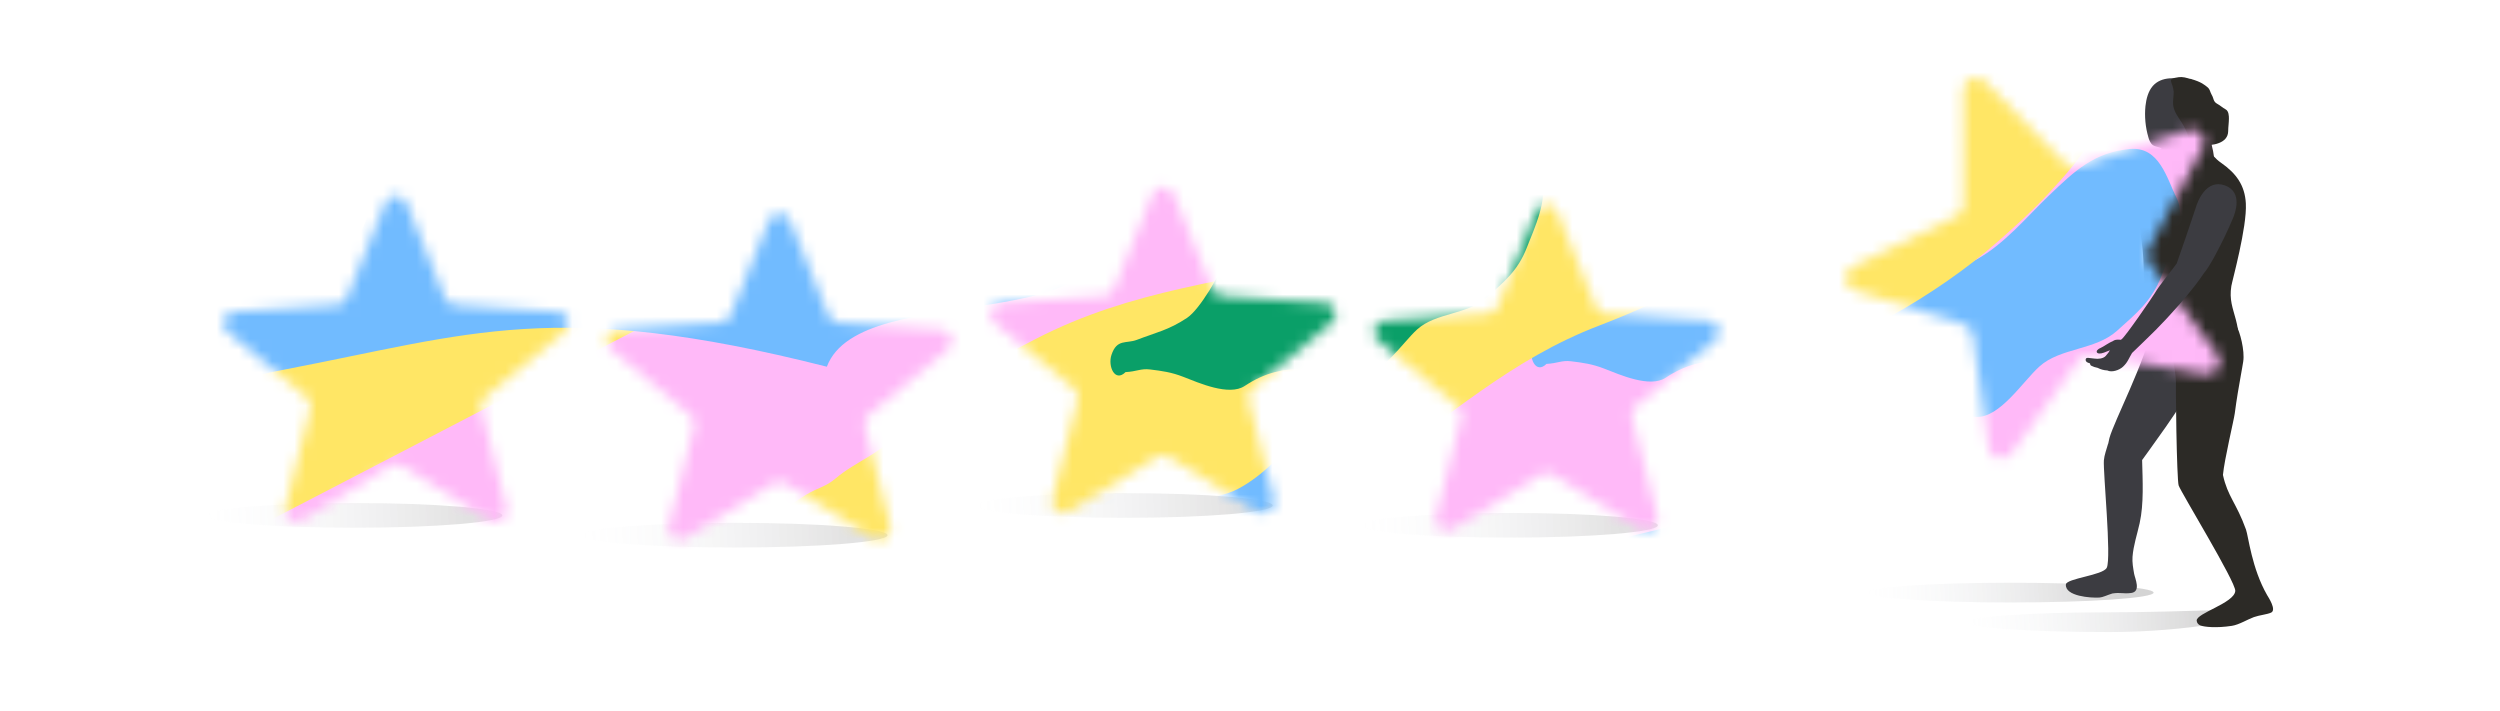 <svg width="225" height="64" viewBox="0 0 225 64" fill="none" xmlns="http://www.w3.org/2000/svg">
<g opacity="0.2" filter="url(#filter0_f_5070_14362)">
<ellipse cx="135.872" cy="47.275" rx="13.333" ry="1.111" fill="url(#paint0_linear_5070_14362)"/>
</g>
<g opacity="0.2" filter="url(#filter1_f_5070_14362)">
<ellipse cx="101.208" cy="45.494" rx="13.333" ry="1.111" fill="url(#paint1_linear_5070_14362)"/>
</g>
<g opacity="0.2" filter="url(#filter2_f_5070_14362)">
<ellipse cx="66.098" cy="48.166" rx="13.778" ry="1.111" fill="url(#paint2_linear_5070_14362)"/>
</g>
<g opacity="0.2" filter="url(#filter3_f_5070_14362)">
<ellipse cx="31.872" cy="46.385" rx="13.333" ry="1.111" fill="url(#paint3_linear_5070_14362)"/>
</g>
<mask id="mask0_5070_14362" style="mask-type:alpha" maskUnits="userSpaceOnUse" x="20" y="16" width="135" height="33">
<path d="M138.252 19.056C138.594 18.213 139.8 18.213 140.142 19.056L143.613 27.609C143.759 27.968 144.099 28.213 144.489 28.239L153.781 28.863C154.697 28.924 155.07 30.06 154.365 30.642L147.218 36.552C146.918 36.8 146.788 37.196 146.884 37.572L149.156 46.51C149.38 47.391 148.404 48.093 147.626 47.61L139.739 42.709C139.408 42.503 138.987 42.503 138.656 42.709L130.768 47.61C129.991 48.093 129.015 47.391 129.239 46.51L131.511 37.572C131.606 37.196 131.476 36.8 131.176 36.552L124.03 30.642C123.325 30.06 123.698 28.924 124.614 28.863L133.905 28.239C134.295 28.213 134.636 27.968 134.782 27.609L138.252 19.056Z" fill="#D9D9D9"/>
<path d="M103.73 17.465C104.073 16.621 105.279 16.621 105.621 17.465L109.091 26.017C109.237 26.377 109.578 26.621 109.968 26.648L119.259 27.271C120.175 27.333 120.548 28.468 119.843 29.05L112.697 34.96C112.397 35.208 112.267 35.604 112.362 35.98L114.634 44.918C114.858 45.799 113.882 46.501 113.105 46.018L105.217 41.117C104.886 40.911 104.465 40.911 104.134 41.117L96.247 46.018C95.469 46.501 94.493 45.799 94.717 44.918L96.989 35.98C97.085 35.604 96.955 35.208 96.655 34.96L89.508 29.05C88.803 28.468 89.176 27.333 90.092 27.271L99.384 26.648C99.774 26.621 100.114 26.377 100.26 26.017L103.73 17.465Z" fill="#D9D9D9"/>
<path d="M71.099 19.852C70.757 19.009 69.551 19.009 69.209 19.852L65.738 28.405C65.593 28.764 65.252 29.009 64.862 29.035L55.571 29.659C54.654 29.72 54.282 30.856 54.986 31.438L62.133 37.348C62.433 37.596 62.563 37.992 62.468 38.367L60.196 47.306C59.972 48.187 60.947 48.889 61.725 48.406L69.612 43.505C69.944 43.299 70.365 43.299 70.696 43.505L78.583 48.406C79.361 48.889 80.336 48.187 80.112 47.306L77.84 38.367C77.745 37.992 77.875 37.596 78.175 37.348L85.322 31.438C86.026 30.856 85.654 29.72 84.737 29.659L75.446 29.035C75.056 29.009 74.715 28.764 74.57 28.405L71.099 19.852Z" fill="#D9D9D9"/>
<path d="M34.687 18.26C35.029 17.417 36.236 17.417 36.578 18.26L40.048 26.813C40.194 27.172 40.534 27.417 40.924 27.444L50.216 28.067C51.132 28.128 51.505 29.264 50.8 29.846L43.653 35.756C43.353 36.004 43.223 36.4 43.319 36.776L45.591 45.714C45.815 46.595 44.839 47.297 44.061 46.814L36.174 41.913C35.843 41.707 35.422 41.707 35.091 41.913L27.203 46.814C26.426 47.297 25.45 46.595 25.674 45.714L27.946 36.776C28.041 36.4 27.911 36.004 27.611 35.756L20.465 29.846C19.76 29.264 20.133 28.128 21.049 28.067L30.34 27.444C30.73 27.417 31.071 27.172 31.217 26.813L34.687 18.26Z" fill="#D9D9D9"/>
</mask>
<g mask="url(#mask0_5070_14362)">
<g filter="url(#filter4_f_5070_14362)">
<path d="M-25.372 45.582C-25.376 45.585 -25.372 45.59 -25.366 45.589C-3.005 40.267 22.91 30.59 49.302 17.466C57.896 13.186 69.676 14.417 76.663 20.512C85.977 28.636 82.656 41.122 69.996 45.18L14.715 62.903C6.038 65.685 -4.207 63.804 -10.637 58.265C-15.544 54.037 -20.457 49.813 -25.364 45.583C-25.366 45.581 -25.369 45.581 -25.372 45.582Z" fill="#FFE665"/>
</g>
<g filter="url(#filter5_f_5070_14362)">
<path d="M120.268 156.78C108.17 149.237 96.099 141.57 83.987 134.089C72.473 126.913 72.071 118.833 77.2 96.747C89.06 45.965 99.824 -5.576 110.909 -56.916C112.836 -65.786 117.785 -70.852 121.959 -68.225C151.645 -49.542 181.36 -30.842 211.073 -12.284L120.268 156.78Z" fill="#FFB9F8"/>
</g>
<g filter="url(#filter6_f_5070_14362)">
<path d="M-22.926 84.978C-23.263 81.796 -23.523 78.573 -23.898 75.41C-24.221 72.382 -20 69.66 -6.191 62.563C25.583 46.249 57.369 29.621 89.162 13.078C94.66 10.22 99.203 8.799 99.306 9.905C100.039 17.773 100.773 25.649 101.584 33.477L-22.926 84.978Z" fill="#FFB9F8"/>
</g>
<g filter="url(#filter7_f_5070_14362)">
<path d="M-54.869 22.787C-68.222 14.319 -81.577 5.863 -94.945 -2.607C-83.033 0.643 -70.205 5.205 -57.547 10.189C-46.181 14.668 -34.458 19.568 -24.49 21.513C-16.067 23.159 -9.488 22.615 -3.683 21.163C9.209 24.49 20.154 25.12 28.93 22.803C35.49 21.069 31.85 17.145 34.559 12.509C24.018 9.536 32.076 3.346 42.51 5.943C46.784 7.007 45.349 7.742 49.137 8.111C51.779 8.358 55.998 11.665 58.019 11.229C67.227 9.207 91.112 22.09 98.948 18.76C102.612 30.961 77.491 24.801 74.417 33.004C50.008 26.819 42.373 30.053 25.572 33.267C24.19 33.534 22.844 33.838 21.509 34.157L-43.196 29.759C-47.119 27.552 -51.014 25.228 -54.869 22.787Z" fill="#71BBFF"/>
</g>
<g filter="url(#filter8_f_5070_14362)">
<path d="M146.106 59.578C130.13 60.217 114.16 60.868 98.171 61.514C109.996 57.346 123.328 53.744 136.755 50.593C148.814 47.767 161.411 45.087 170.868 40.95C178.862 37.457 184.074 33.2 188.124 28.63C200.814 23.958 210.349 18.158 216.405 11.148C220.928 5.905 215.663 4.729 215.321 -0.713C204.803 2.896 208.071 -6.938 218.288 -10.798C222.473 -12.379 221.684 -10.935 225.068 -12.817C227.424 -14.138 232.828 -13.811 234.277 -15.345C240.86 -22.358 268.16 -25.395 272.855 -32.709C282.808 -24.627 250.215 -14.221 252.262 -5.586C228.3 3.354 231.768 9.438 219.487 21.837C218.479 22.859 217.522 23.892 216.582 24.93L159.828 58.659C155.293 59.081 150.715 59.39 146.106 59.578Z" fill="#71BBFF"/>
</g>
<g filter="url(#filter9_f_5070_14362)">
<path d="M141.377 32.512C140.565 32.412 140.161 32.706 139.182 32.751C138.232 33.702 137.57 32.239 137.916 31.198C138.404 29.733 139.247 30.215 140.206 29.846C141.887 29.198 143.063 28.972 144.707 27.877C145.916 27.073 147.664 23.915 148.304 22.49C149.257 20.368 152.398 21.252 153.983 21.097C156.266 20.874 158.125 21.525 160.375 20.275C162.604 19.037 164.345 16.919 166.22 15.113C168.294 13.114 169.862 11.655 172.704 11.378C175.116 11.142 175.706 13.768 176.517 15.394C177.316 16.995 175.924 19.931 175.294 21.554C174.479 23.654 173.263 24.603 171.69 26.024C169.939 27.606 167.121 27.38 165.434 28.904C164.094 30.114 162.226 33.074 160.327 32.967C156.58 32.756 153.622 31.526 149.91 33.996C148.495 34.938 145.768 33.715 144.388 33.179C143.305 32.759 142.486 32.649 141.377 32.512Z" fill="#71BBFF"/>
</g>
<g filter="url(#filter10_f_5070_14362)">
<path d="M146.172 51.517C153.676 45.473 167.069 36.775 177.44 36.177C180.277 43.26 164.648 39.581 167.485 46.665L154.755 55.053C149.107 55.515 148.641 57.68 146.172 51.517Z" fill="#0A9F68"/>
</g>
<g filter="url(#filter11_f_5070_14362)">
<path d="M58.228 60.611C57.405 60.531 56.845 60.057 55.985 59.969C55.126 59.88 52.805 59.72 52.563 59.388C52.213 58.908 51.099 58.539 51.668 57.562C52.217 56.617 53.722 55.77 54.758 55.083C58.564 52.561 62.862 50.543 66.842 48.305C68.855 47.173 70.611 45.709 72.603 44.494C73.573 43.902 74.305 43.829 75.224 43.044C76.107 42.289 77.139 41.727 78.14 41.117C80.562 39.639 82.275 37.857 84.326 36.008C86.59 33.968 90.464 31.927 93.199 30.514C101.94 25.995 110.542 25.391 119.313 23.183C122.716 22.326 126.016 22.039 129.451 20.919C133.069 19.739 136.312 17.788 139.628 15.765C145.283 12.316 151.415 8.399 157.475 5.9C160.283 4.741 162.972 3.919 165.646 4.045C168.528 4.181 170.226 7.629 169.688 10.113C169.389 11.492 167.279 13.777 166.112 15.029C164.874 16.356 163.506 17.594 162.116 18.817C156.924 23.384 150.299 26.864 143.937 29.297C135.951 32.352 130.52 37.495 123.54 42.168C120.192 44.41 116.652 46.315 113.158 48.221C110.842 49.485 107.876 49.507 105.544 50.032C98.994 51.508 93.165 50.772 86.537 53.325C83.46 54.51 80.317 55.844 77.414 57.572C75.835 58.511 73.502 59.955 71.743 60.29C68.471 60.913 64.542 61.932 61.768 61.185C60.757 60.913 59.327 60.717 58.228 60.611Z" fill="#FFE665"/>
</g>
<g filter="url(#filter12_f_5070_14362)">
<path d="M103.494 33.25C102.682 33.15 102.278 33.444 101.299 33.489C100.349 34.441 99.687 32.977 100.034 31.936C100.521 30.471 101.365 30.953 102.323 30.584C104.004 29.937 105.18 29.71 106.825 28.616C108.033 27.811 109.781 24.654 110.421 23.229C111.374 21.106 114.516 21.99 116.1 21.835C118.383 21.612 120.242 22.263 122.492 21.014C124.721 19.775 126.462 17.657 128.337 15.851C130.411 13.852 131.98 12.394 134.821 12.116C137.233 11.88 137.823 14.506 138.634 16.132C139.433 17.734 138.041 20.67 137.411 22.293C136.596 24.392 135.381 25.341 133.808 26.762C132.056 28.344 129.238 28.118 127.551 29.642C126.211 30.852 124.344 33.812 122.444 33.705C118.697 33.494 115.739 32.264 112.028 34.734C110.612 35.676 107.886 34.453 106.505 33.918C105.422 33.497 104.603 33.387 103.494 33.25Z" fill="#0A9F68"/>
</g>
<g filter="url(#filter13_f_5070_14362)">
<path d="M92.085 55.76C91.247 55.646 90.836 55.929 89.83 55.956C88.869 56.88 88.16 55.42 88.498 54.397C88.974 52.955 89.85 53.448 90.831 53.1C92.55 52.49 93.756 52.287 95.429 51.234C96.659 50.461 98.401 47.368 99.034 45.969C99.976 43.886 103.227 44.819 104.855 44.694C107.202 44.515 109.128 45.194 111.421 43.998C113.694 42.813 115.447 40.749 117.345 38.996C119.444 37.056 121.032 35.641 123.953 35.418C126.432 35.229 127.087 37.838 127.952 39.462C128.804 41.062 127.424 43.941 126.805 45.536C126.004 47.599 124.77 48.516 123.177 49.894C121.403 51.427 118.497 51.152 116.788 52.629C115.43 53.802 113.562 56.697 111.604 56.557C107.742 56.279 104.674 55.008 100.898 57.384C99.458 58.291 96.629 57.031 95.198 56.475C94.074 56.039 93.229 55.916 92.085 55.76Z" fill="#71BBFF"/>
</g>
</g>
<g opacity="0.3" filter="url(#filter14_f_5070_14362)">
<ellipse cx="180.936" cy="53.334" rx="12.889" ry="0.889" fill="url(#paint4_linear_5070_14362)"/>
</g>
<g opacity="0.3" filter="url(#filter15_f_5070_14362)">
<path d="M203.152 55.109C203.152 55.6 196.937 56.886 189.819 56.886C182.7 56.886 176.93 56.488 176.93 55.997C176.93 55.506 182.7 55.108 189.819 55.108C196.937 55.108 203.152 54.618 203.152 55.109Z" fill="url(#paint5_linear_5070_14362)"/>
</g>
<path d="M189.608 51.099C190.043 50.216 189.268 42.463 189.349 41.428C189.386 40.967 189.587 40.438 189.712 39.988C189.72 39.958 189.732 39.93 189.745 39.904C189.773 39.734 189.806 39.58 189.847 39.432C190.282 37.857 193.004 32.714 193.864 28.979C194.003 29.031 194.173 29.078 194.383 29.103C194.502 29.117 194.635 29.124 194.782 29.121C195.267 29.109 195.706 29.265 196.072 29.527C196.15 29.581 196.223 29.641 196.294 29.704C196.519 29.909 196.71 30.155 196.856 30.422C196.932 30.561 196.996 30.705 197.047 30.853C197.384 31.825 197.23 34.665 197.21 34.732C196.873 35.876 192.841 41.318 192.791 41.403C192.838 43.256 192.955 45.342 192.569 47.083C192.346 48.089 192.008 49.079 191.927 50.109C191.888 50.613 191.984 51.13 192.07 51.631C192.143 52.056 192.726 53.254 191.796 53.37C191.07 53.462 190.866 53.295 190.11 53.414C189.646 53.558 189.25 53.76 188.96 53.779C188.182 53.831 185.848 53.669 185.929 52.604C185.972 52.051 189.273 51.78 189.607 51.099L189.608 51.099Z" fill="#3C3C41"/>
<path d="M195.702 32.633C195.732 32.195 195.399 32.382 195.432 31.944C195.21 31.619 195.528 31.596 195.702 30.971C195.789 30.66 195.928 30.498 196.099 30.404C196.175 29.549 196.258 28.693 196.358 27.84C196.369 27.748 196.38 27.655 196.391 27.563C196.398 27.509 196.484 27.528 196.477 27.582C196.373 28.431 196.287 29.282 196.21 30.133C196.203 30.209 196.198 30.285 196.191 30.361C196.461 30.252 196.795 30.263 197.134 30.139C197.333 30.068 197.533 29.949 197.722 29.732C198.47 28.871 199.578 28.136 200.8 28.343C201.118 28.397 200.491 28.643 200.746 28.822C200.927 28.949 201.155 29.171 201.279 29.355C201.588 29.813 202.047 31.576 201.889 32.54L201.89 32.542C201.859 32.73 201.827 32.92 201.793 33.116C201.752 33.352 201.709 33.594 201.664 33.846C201.495 34.793 201.303 35.872 201.127 37.218C201.049 37.807 200.193 41.352 200.065 42.745C200.494 44.708 201.265 45.242 202.139 47.659C202.355 48.256 202.657 51.164 204.047 53.57C204.147 53.742 204.921 54.902 204.393 55.138C204.017 55.306 203.372 55.355 202.85 55.539C202.328 55.723 201.51 56.229 200.868 56.326C199.431 56.546 198.404 56.418 198.073 56.304C198.061 56.3 198.05 56.296 198.039 56.292C197.847 56.224 197.715 56.054 197.702 55.858C197.659 55.181 201.096 54.28 201.175 53.186C201.233 52.393 196.275 44.291 196.079 43.692C195.909 43.173 195.78 34.599 195.852 33.546L195.702 32.633Z" fill="#2C2A26"/>
<path d="M193.078 26.57C192.893 25.225 192.981 23.826 192.821 22.358C192.579 20.133 191.949 17.071 193.078 14.968C193.528 14.131 194.342 13.412 195.124 13.038C195.276 12.966 195.436 12.907 195.602 12.863C196.347 12.66 197.198 12.709 197.842 12.782C197.933 12.792 198.015 12.806 198.089 12.825C198.681 12.972 198.8 13.887 199.89 14.647C201.26 15.602 202.039 16.674 202.126 18.31C202.24 20.448 200.899 25.263 200.822 25.741C200.419 28.204 202.159 28.761 201.247 33.465C201.149 33.969 200.488 34.061 199.986 34.095C199.956 34.097 199.925 34.099 199.895 34.101C198.974 34.159 198.053 34.183 197.132 34.137C196.67 34.114 196.783 33.783 196.32 33.722C196.896 33.431 195.994 35.519 195.876 35.5C195.876 29.931 193.532 29.872 193.078 26.57Z" fill="#2C2A26"/>
<path d="M198.093 8.475C197.998 8.153 197.887 7.82 197.636 7.6C197.462 7.441 197.227 7.358 196.994 7.289C195.887 6.95 194.543 6.848 193.754 7.735C193.336 8.216 193.166 8.889 193.092 9.536C192.997 10.478 193.087 11.439 193.353 12.351C193.429 12.633 193.549 12.924 193.778 13.077C193.976 13.206 194.244 13.215 194.453 13.315C195.006 13.596 195.06 14.38 195.125 15.025C195.145 15.189 195.165 15.354 195.265 15.48C195.366 15.621 195.542 15.683 195.715 15.718C196.927 16.002 199.307 15.396 198.786 13.779C198.54 13.031 198.164 12.826 198.181 11.935C198.186 10.713 198.412 9.7 198.08 8.477L198.093 8.475Z" fill="#3C3C41"/>
<path d="M198.633 7.816C198.425 7.663 198.152 7.373 197.134 7.095C196.81 7.08 196.572 7.127 196.31 7.252C196.156 7.326 196.103 7.514 196.063 7.643C195.996 7.855 195.872 8.04 195.919 8.27C195.955 8.447 196.021 8.654 196.019 8.832C196.017 9.088 196.234 9.353 196.285 9.607C196.368 10.018 196.594 10.572 196.791 10.956C196.86 11.09 196.869 11.379 196.867 11.518C196.864 11.809 196.963 12.071 197.022 12.353C197.117 12.8 197.555 13.053 198.056 13.077C199.157 13.129 200.524 12.907 200.536 11.802C200.54 11.426 200.598 11.067 200.602 10.692C200.605 10.453 200.594 9.996 200.307 9.843C200.026 9.693 199.83 9.492 199.551 9.343C199.176 9.143 199.242 8.839 199.064 8.555C198.906 8.304 198.919 8.024 198.633 7.816Z" fill="#2C2A26"/>
<path d="M195.632 8.205C195.647 8.654 195.524 9.103 195.599 9.545C195.692 10.111 196.078 10.589 196.391 11.089C196.843 11.828 197.121 12.641 197.189 13.477C197.224 13.853 196.839 15.581 196.993 15.93C197.148 16.278 197.864 15.597 198.278 15.608C198.8 15.622 199.175 14.807 199.232 14.323C199.288 13.839 199.102 13.367 199.023 12.898C198.857 12.016 199.011 11.113 198.996 10.215C198.981 9.317 198.804 8.352 198.122 7.723C197.668 7.308 196.749 6.846 196.074 6.948C194.901 7.104 195.576 7.34 195.617 8.207L195.632 8.205Z" fill="#2C2A26"/>
<mask id="mask1_5070_14362" style="mask-type:alpha" maskUnits="userSpaceOnUse" x="166" y="6" width="34" height="36">
<path d="M178.657 7.327C177.947 6.599 176.7 7.109 176.702 8.125L176.728 18.434C176.729 18.866 176.48 19.263 176.088 19.455L166.745 24.025C165.824 24.476 165.919 25.807 166.893 26.111L176.778 29.202C177.193 29.332 177.495 29.686 177.555 30.114L178.982 40.315C179.123 41.321 180.428 41.634 181.028 40.806L187.111 32.408C187.367 32.055 187.802 31.877 188.231 31.95L198.456 33.685C199.464 33.856 200.176 32.718 199.572 31.902L193.448 23.62C193.19 23.273 193.157 22.808 193.363 22.425L198.255 13.296C198.737 12.396 197.872 11.38 196.899 11.704L187.03 14.984C186.616 15.122 186.16 15.013 185.858 14.703L178.657 7.327Z" fill="#D9D9D9"/>
</mask>
<g mask="url(#mask1_5070_14362)">
<g filter="url(#filter16_f_5070_14362)">
<path d="M133.082 175.799C119.571 167.375 106.09 158.812 92.563 150.457C79.704 142.443 79.255 133.42 84.984 108.753C98.229 52.04 110.25 -5.522 122.63 -62.859C124.782 -72.766 130.309 -78.423 134.971 -75.489C168.125 -54.625 201.311 -33.74 234.495 -13.014L133.082 175.799Z" fill="#FFB9F8"/>
</g>
<g filter="url(#filter17_f_5070_14362)">
<path d="M156.682 37.013C155.774 36.901 155.323 37.229 154.23 37.28C153.169 38.342 152.43 36.708 152.817 35.546C153.362 33.909 154.303 34.448 155.374 34.035C157.251 33.312 158.564 33.059 160.401 31.837C161.751 30.939 163.703 27.412 164.417 25.821C165.481 23.45 168.99 24.438 170.76 24.265C173.31 24.016 175.386 24.743 177.898 23.347C180.388 21.964 182.332 19.599 184.426 17.581C186.743 15.349 188.494 13.72 191.668 13.41C194.361 13.147 195.021 16.079 195.927 17.895C196.819 19.684 195.264 22.963 194.56 24.776C193.65 27.121 192.293 28.18 190.536 29.767C188.58 31.534 185.433 31.282 183.549 32.983C182.052 34.335 179.966 37.641 177.845 37.521C173.66 37.285 170.357 35.912 166.212 38.67C164.631 39.722 161.586 38.357 160.044 37.758C158.834 37.289 157.92 37.166 156.682 37.013Z" fill="#71BBFF"/>
</g>
<g filter="url(#filter18_f_5070_14362)">
<path d="M63.807 68.394C62.888 68.305 62.263 67.777 61.303 67.678C60.343 67.579 57.751 67.4 57.48 67.029C57.09 66.493 55.846 66.081 56.481 64.989C57.094 63.935 58.775 62.989 59.932 62.221C64.183 59.404 68.982 57.151 73.428 54.651C75.676 53.388 77.637 51.752 79.861 50.396C80.945 49.735 81.763 49.653 82.789 48.775C83.774 47.933 84.927 47.305 86.045 46.623C88.751 44.973 90.664 42.983 92.954 40.918C95.483 38.64 99.809 36.361 102.863 34.782C112.626 29.735 122.232 29.061 132.028 26.594C135.828 25.637 139.514 25.318 143.35 24.066C147.391 22.748 151.013 20.57 154.716 18.311C161.031 14.458 167.88 10.084 174.647 7.293C177.784 5.999 180.787 5.081 183.773 5.221C186.992 5.373 188.889 9.224 188.288 11.998C187.954 13.538 185.597 16.09 184.294 17.488C182.911 18.971 181.384 20.353 179.831 21.719C174.032 26.819 166.633 30.706 159.529 33.423C150.61 36.834 144.544 42.578 136.749 47.797C133.009 50.301 129.056 52.429 125.154 54.558C122.567 55.97 119.254 55.994 116.651 56.581C109.335 58.229 102.825 57.407 95.423 60.257C91.986 61.581 88.476 63.071 85.235 65.001C83.472 66.05 80.866 67.662 78.9 68.037C75.247 68.733 70.859 69.871 67.761 69.036C66.632 68.732 65.035 68.514 63.807 68.394Z" fill="#FFE665"/>
</g>
</g>
<path d="M187.733 32.282C187.771 32.218 187.838 32.211 187.907 32.206C187.947 32.204 188.354 32.248 188.506 32.272C188.829 32.322 189.282 32.285 189.513 32.036C189.73 31.802 189.805 31.673 189.896 31.522C189.741 31.588 189.563 31.66 189.35 31.738C188.638 32.002 188.462 31.54 189.09 31.295C189.284 31.22 189.772 30.856 190.204 30.673C190.205 30.673 190.206 30.671 190.208 30.67C190.224 30.658 190.242 30.647 190.261 30.638C190.312 30.612 190.368 30.596 190.427 30.585C190.459 30.579 190.492 30.576 190.526 30.573C190.528 30.573 190.53 30.573 190.532 30.572C190.538 30.572 190.545 30.572 190.552 30.572C190.6 30.566 190.645 30.564 190.686 30.57C190.688 30.57 190.69 30.57 190.692 30.57C190.718 30.571 190.744 30.572 190.77 30.574C190.804 30.576 190.838 30.578 190.871 30.582C190.889 30.57 190.907 30.558 190.925 30.548C191.249 30.365 193.792 26.631 193.917 26.41C194.331 25.677 195.722 23.999 195.905 23.711C196.028 23.405 197.564 18.899 197.624 18.68C197.787 18.096 198.576 16.084 200.246 16.689C201.917 17.294 201.121 19.272 200.967 19.642C200.503 20.755 199.963 21.857 199.402 22.908C199.32 23.062 199.235 23.22 199.146 23.377C199.03 23.584 198.908 23.79 198.785 23.984C198.624 24.238 198.458 24.474 198.291 24.668C198.291 24.674 198.291 24.677 198.289 24.68C197.403 25.979 196.368 27.174 195.301 28.34C195.168 28.485 195.035 28.63 194.902 28.774C194.886 28.791 194.871 28.808 194.855 28.824C194.243 29.484 193.768 29.947 193.111 30.583C193.047 30.644 192.978 30.712 192.902 30.787C192.856 30.833 192.795 30.892 192.727 30.957C192.713 30.972 192.697 30.987 192.681 31.002C192.406 31.271 192.106 31.563 191.888 31.764C191.888 31.765 191.887 31.765 191.885 31.766C191.732 32.022 191.637 32.224 191.531 32.41C191.417 32.614 191.291 32.797 191.067 33.006C190.73 33.321 190.052 33.544 189.657 33.34C189.354 33.328 189.057 33.246 188.791 33.108C188.58 33.071 188.375 33.002 188.187 32.903C188.185 32.9 188.182 32.898 188.181 32.897C188.17 32.882 188.158 32.868 188.148 32.853C188.144 32.845 188.14 32.839 188.135 32.831C188.133 32.828 188.124 32.811 188.126 32.815C188.108 32.779 188.101 32.743 188.102 32.707C188.073 32.698 188.046 32.688 188.019 32.678C187.954 32.654 187.887 32.634 187.829 32.596C187.816 32.588 187.804 32.578 187.793 32.568C187.715 32.497 187.678 32.379 187.733 32.284L187.733 32.282Z" fill="#3C3C41"/>
<defs>
<filter id="filter0_f_5070_14362" x="121.65" y="45.275" width="28.444" height="4" filterUnits="userSpaceOnUse" color-interpolation-filters="sRGB">
<feFlood flood-opacity="0" result="BackgroundImageFix"/>
<feBlend mode="normal" in="SourceGraphic" in2="BackgroundImageFix" result="shape"/>
<feGaussianBlur stdDeviation="0.444" result="effect1_foregroundBlur_5070_14362"/>
</filter>
<filter id="filter1_f_5070_14362" x="86.986" y="43.494" width="28.444" height="4" filterUnits="userSpaceOnUse" color-interpolation-filters="sRGB">
<feFlood flood-opacity="0" result="BackgroundImageFix"/>
<feBlend mode="normal" in="SourceGraphic" in2="BackgroundImageFix" result="shape"/>
<feGaussianBlur stdDeviation="0.444" result="effect1_foregroundBlur_5070_14362"/>
</filter>
<filter id="filter2_f_5070_14362" x="51.431" y="46.166" width="29.332" height="4" filterUnits="userSpaceOnUse" color-interpolation-filters="sRGB">
<feFlood flood-opacity="0" result="BackgroundImageFix"/>
<feBlend mode="normal" in="SourceGraphic" in2="BackgroundImageFix" result="shape"/>
<feGaussianBlur stdDeviation="0.444" result="effect1_foregroundBlur_5070_14362"/>
</filter>
<filter id="filter3_f_5070_14362" x="17.65" y="44.385" width="28.444" height="4" filterUnits="userSpaceOnUse" color-interpolation-filters="sRGB">
<feFlood flood-opacity="0" result="BackgroundImageFix"/>
<feBlend mode="normal" in="SourceGraphic" in2="BackgroundImageFix" result="shape"/>
<feGaussianBlur stdDeviation="0.444" result="effect1_foregroundBlur_5070_14362"/>
</filter>
<filter id="filter4_f_5070_14362" x="-30.721" y="9.586" width="118.058" height="59.937" filterUnits="userSpaceOnUse" color-interpolation-filters="sRGB">
<feFlood flood-opacity="0" result="BackgroundImageFix"/>
<feBlend mode="normal" in="SourceGraphic" in2="BackgroundImageFix" result="shape"/>
<feGaussianBlur stdDeviation="2.674" result="effect1_foregroundBlur_5070_14362"/>
</filter>
<filter id="filter5_f_5070_14362" x="66.93" y="-76.043" width="151.268" height="239.947" filterUnits="userSpaceOnUse" color-interpolation-filters="sRGB">
<feFlood flood-opacity="0" result="BackgroundImageFix"/>
<feBlend mode="normal" in="SourceGraphic" in2="BackgroundImageFix" result="shape"/>
<feGaussianBlur stdDeviation="3.562" result="effect1_foregroundBlur_5070_14362"/>
</filter>
<filter id="filter6_f_5070_14362" x="-29.264" y="4.182" width="136.195" height="86.143" filterUnits="userSpaceOnUse" color-interpolation-filters="sRGB">
<feFlood flood-opacity="0" result="BackgroundImageFix"/>
<feBlend mode="normal" in="SourceGraphic" in2="BackgroundImageFix" result="shape"/>
<feGaussianBlur stdDeviation="2.674" result="effect1_foregroundBlur_5070_14362"/>
</filter>
<filter id="filter7_f_5070_14362" x="-100.293" y="-7.955" width="204.953" height="47.46" filterUnits="userSpaceOnUse" color-interpolation-filters="sRGB">
<feFlood flood-opacity="0" result="BackgroundImageFix"/>
<feBlend mode="normal" in="SourceGraphic" in2="BackgroundImageFix" result="shape"/>
<feGaussianBlur stdDeviation="2.674" result="effect1_foregroundBlur_5070_14362"/>
</filter>
<filter id="filter8_f_5070_14362" x="92.824" y="-38.057" width="187.273" height="104.918" filterUnits="userSpaceOnUse" color-interpolation-filters="sRGB">
<feFlood flood-opacity="0" result="BackgroundImageFix"/>
<feBlend mode="normal" in="SourceGraphic" in2="BackgroundImageFix" result="shape"/>
<feGaussianBlur stdDeviation="2.674" result="effect1_foregroundBlur_5070_14362"/>
</filter>
<filter id="filter9_f_5070_14362" x="132.475" y="6.015" width="49.63" height="33.674" filterUnits="userSpaceOnUse" color-interpolation-filters="sRGB">
<feFlood flood-opacity="0" result="BackgroundImageFix"/>
<feBlend mode="normal" in="SourceGraphic" in2="BackgroundImageFix" result="shape"/>
<feGaussianBlur stdDeviation="2.674" result="effect1_foregroundBlur_5070_14362"/>
</filter>
<filter id="filter10_f_5070_14362" x="140.824" y="30.829" width="42.308" height="30.316" filterUnits="userSpaceOnUse" color-interpolation-filters="sRGB">
<feFlood flood-opacity="0" result="BackgroundImageFix"/>
<feBlend mode="normal" in="SourceGraphic" in2="BackgroundImageFix" result="shape"/>
<feGaussianBlur stdDeviation="2.674" result="effect1_foregroundBlur_5070_14362"/>
</filter>
<filter id="filter11_f_5070_14362" x="45.885" y="-1.592" width="129.527" height="68.665" filterUnits="userSpaceOnUse" color-interpolation-filters="sRGB">
<feFlood flood-opacity="0" result="BackgroundImageFix"/>
<feBlend mode="normal" in="SourceGraphic" in2="BackgroundImageFix" result="shape"/>
<feGaussianBlur stdDeviation="2.812" result="effect1_foregroundBlur_5070_14362"/>
</filter>
<filter id="filter12_f_5070_14362" x="94.592" y="6.754" width="49.63" height="33.674" filterUnits="userSpaceOnUse" color-interpolation-filters="sRGB">
<feFlood flood-opacity="0" result="BackgroundImageFix"/>
<feBlend mode="normal" in="SourceGraphic" in2="BackgroundImageFix" result="shape"/>
<feGaussianBlur stdDeviation="2.674" result="effect1_foregroundBlur_5070_14362"/>
</filter>
<filter id="filter13_f_5070_14362" x="83.065" y="30.061" width="50.505" height="32.989" filterUnits="userSpaceOnUse" color-interpolation-filters="sRGB">
<feFlood flood-opacity="0" result="BackgroundImageFix"/>
<feBlend mode="normal" in="SourceGraphic" in2="BackgroundImageFix" result="shape"/>
<feGaussianBlur stdDeviation="2.674" result="effect1_foregroundBlur_5070_14362"/>
</filter>
<filter id="filter14_f_5070_14362" x="167.158" y="51.556" width="27.555" height="3.556" filterUnits="userSpaceOnUse" color-interpolation-filters="sRGB">
<feFlood flood-opacity="0" result="BackgroundImageFix"/>
<feBlend mode="normal" in="SourceGraphic" in2="BackgroundImageFix" result="shape"/>
<feGaussianBlur stdDeviation="0.444" result="effect1_foregroundBlur_5070_14362"/>
</filter>
<filter id="filter15_f_5070_14362" x="176.041" y="54.002" width="28" height="3.773" filterUnits="userSpaceOnUse" color-interpolation-filters="sRGB">
<feFlood flood-opacity="0" result="BackgroundImageFix"/>
<feBlend mode="normal" in="SourceGraphic" in2="BackgroundImageFix" result="shape"/>
<feGaussianBlur stdDeviation="0.444" result="effect1_foregroundBlur_5070_14362"/>
</filter>
<filter id="filter16_f_5070_14362" x="74.344" y="-83.388" width="167.276" height="266.312" filterUnits="userSpaceOnUse" color-interpolation-filters="sRGB">
<feFlood flood-opacity="0" result="BackgroundImageFix"/>
<feBlend mode="normal" in="SourceGraphic" in2="BackgroundImageFix" result="shape"/>
<feGaussianBlur stdDeviation="3.562" result="effect1_foregroundBlur_5070_14362"/>
</filter>
<filter id="filter17_f_5070_14362" x="147.365" y="8.046" width="54.177" height="36.358" filterUnits="userSpaceOnUse" color-interpolation-filters="sRGB">
<feFlood flood-opacity="0" result="BackgroundImageFix"/>
<feBlend mode="normal" in="SourceGraphic" in2="BackgroundImageFix" result="shape"/>
<feGaussianBlur stdDeviation="2.674" result="effect1_foregroundBlur_5070_14362"/>
</filter>
<filter id="filter18_f_5070_14362" x="50.678" y="-0.417" width="143.345" height="75.372" filterUnits="userSpaceOnUse" color-interpolation-filters="sRGB">
<feFlood flood-opacity="0" result="BackgroundImageFix"/>
<feBlend mode="normal" in="SourceGraphic" in2="BackgroundImageFix" result="shape"/>
<feGaussianBlur stdDeviation="2.812" result="effect1_foregroundBlur_5070_14362"/>
</filter>
<linearGradient id="paint0_linear_5070_14362" x1="145.757" y1="46.608" x2="122.542" y2="47.56" gradientUnits="userSpaceOnUse">
<stop stop-color="#322F2F" stop-opacity="0.7"/>
<stop offset="1" stop-color="#C9D1DB" stop-opacity="0"/>
</linearGradient>
<linearGradient id="paint1_linear_5070_14362" x1="111.093" y1="44.827" x2="87.878" y2="45.778" gradientUnits="userSpaceOnUse">
<stop stop-color="#322F2F" stop-opacity="0.7"/>
<stop offset="1" stop-color="#C9D1DB" stop-opacity="0"/>
</linearGradient>
<linearGradient id="paint2_linear_5070_14362" x1="76.313" y1="47.499" x2="52.326" y2="48.515" gradientUnits="userSpaceOnUse">
<stop stop-color="#322F2F" stop-opacity="0.7"/>
<stop offset="1" stop-color="#C9D1DB" stop-opacity="0"/>
</linearGradient>
<linearGradient id="paint3_linear_5070_14362" x1="41.758" y1="45.718" x2="18.542" y2="46.669" gradientUnits="userSpaceOnUse">
<stop stop-color="#322F2F" stop-opacity="0.7"/>
<stop offset="1" stop-color="#C9D1DB" stop-opacity="0"/>
</linearGradient>
<linearGradient id="paint4_linear_5070_14362" x1="190.491" y1="52.801" x2="168.067" y2="53.911" gradientUnits="userSpaceOnUse">
<stop stop-color="#322F2F" stop-opacity="0.7"/>
<stop offset="1" stop-color="#C9D1DB" stop-opacity="0"/>
</linearGradient>
<linearGradient id="paint5_linear_5070_14362" x1="199.374" y1="55.465" x2="176.949" y2="56.575" gradientUnits="userSpaceOnUse">
<stop stop-color="#322F2F" stop-opacity="0.7"/>
<stop offset="1" stop-color="#C9D1DB" stop-opacity="0"/>
</linearGradient>
</defs>
</svg>
